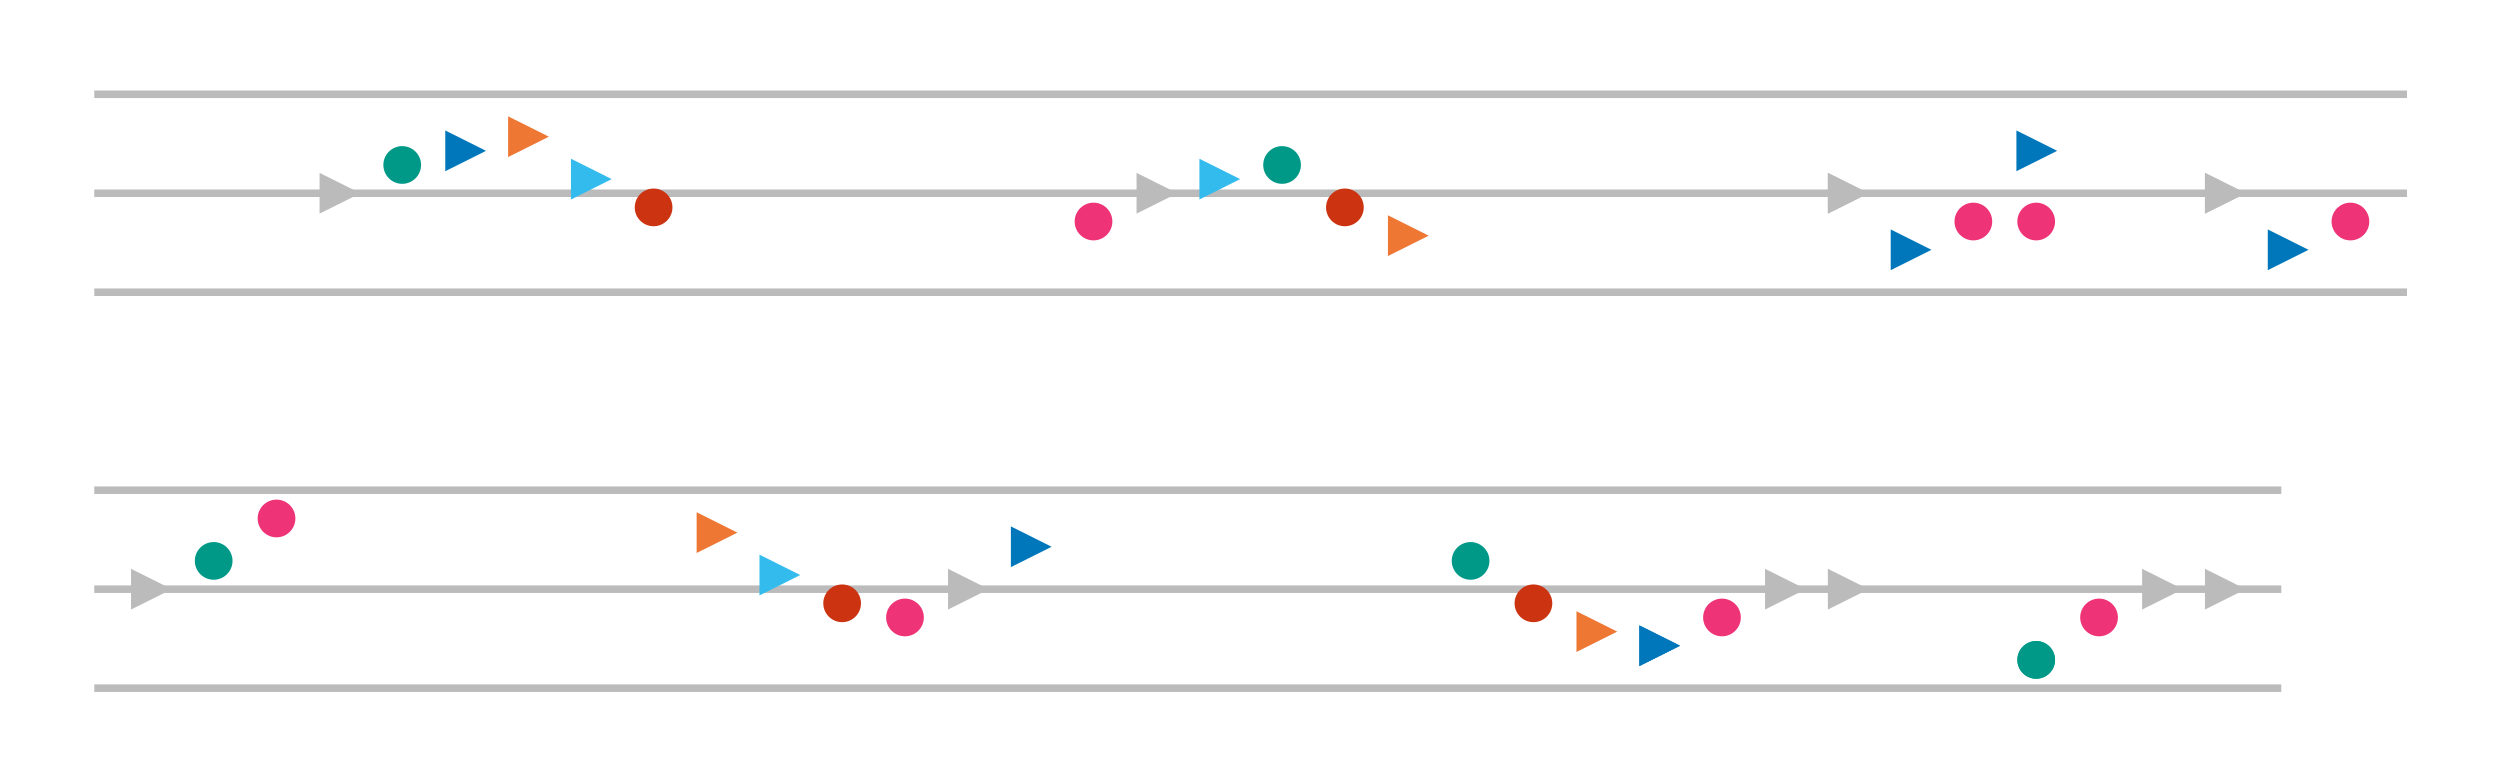 <svg baseProfile="full" height="415" version="1.1" width="1326" xmlns="http://www.w3.org/2000/svg" xmlns:ev="http://www.w3.org/2001/xml-events" xmlns:xlink="http://www.w3.org/1999/xlink"><defs /><line stroke="#BBBBBB" stroke-opacity="1.0" stroke-width="4" transform="translate(50,50)" x1="0" x2="1226.667" y1="52.5" y2="52.5" /><line stroke="#BBBBBB" stroke-opacity="1.0" stroke-width="4" transform="translate(50,50)" x1="0" x2="1226.667" y1="0.0" y2="0.0" /><line stroke="#BBBBBB" stroke-opacity="1.0" stroke-width="4" transform="translate(50,50)" x1="0" x2="1226.667" y1="105.0" y2="105.0" /><polygon fill="#BBBBBB" points="120.0,42.5 120.0,62.5 140.0,52.5" stroke="#BBBBBB" transform="translate(50,50)" /><circle cx="163.333" cy="37.5" fill="#009988" r="10" transform="translate(50,50)" /><polygon fill="#0077BB" points="186.667,20.0 186.667,40.0 206.667,30.0" stroke="#0077BB" transform="translate(50,50)" /><polygon fill="#EE7733" points="220.0,12.5 220.0,32.5 240.0,22.5" stroke="#EE7733" transform="translate(50,50)" /><polygon fill="#33BBEE" points="253.333,35.0 253.333,55.0 273.333,45.0" stroke="#33BBEE" transform="translate(50,50)" /><circle cx="296.667" cy="60.0" fill="#CC3311" r="10" transform="translate(50,50)" /><circle cx="530.0" cy="67.5" fill="#EE3377" r="10" transform="translate(50,50)" /><polygon fill="#BBBBBB" points="553.333,42.5 553.333,62.5 573.333,52.5" stroke="#BBBBBB" transform="translate(50,50)" /><polygon fill="#33BBEE" points="586.667,35.0 586.667,55.0 606.667,45.0" stroke="#33BBEE" transform="translate(50,50)" /><circle cx="630.0" cy="37.5" fill="#009988" r="10" transform="translate(50,50)" /><circle cx="663.333" cy="60.0" fill="#CC3311" r="10" transform="translate(50,50)" /><polygon fill="#EE7733" points="686.667,65.0 686.667,85.0 706.667,75.0" stroke="#EE7733" transform="translate(50,50)" /><polygon fill="#BBBBBB" points="920.0,42.5 920.0,62.5 940.0,52.5" stroke="#BBBBBB" transform="translate(50,50)" /><polygon fill="#BBBBBB" points="920.0,42.5 920.0,62.5 940.0,52.5" stroke="#BBBBBB" transform="translate(50,50)" /><polygon fill="#0077BB" points="953.333,72.5 953.333,92.5 973.333,82.5" stroke="#0077BB" transform="translate(50,50)" /><circle cx="996.667" cy="67.5" fill="#EE3377" r="10" transform="translate(50,50)" /><polygon fill="#0077BB" points="1020.0,20.0 1020.0,40.0 1040.0,30.0" stroke="#0077BB" transform="translate(50,50)" /><circle cx="1030.0" cy="67.5" fill="#EE3377" r="10" transform="translate(50,50)" /><polygon fill="#BBBBBB" points="1120.0,42.5 1120.0,62.5 1140.0,52.5" stroke="#BBBBBB" transform="translate(50,50)" /><polygon fill="#BBBBBB" points="1120.0,42.5 1120.0,62.5 1140.0,52.5" stroke="#BBBBBB" transform="translate(50,50)" /><polygon fill="#0077BB" points="1153.333,72.5 1153.333,92.5 1173.333,82.5" stroke="#0077BB" transform="translate(50,50)" /><circle cx="1196.667" cy="67.5" fill="#EE3377" r="10" transform="translate(50,50)" /><line stroke="#BBBBBB" stroke-opacity="1.0" stroke-width="4" transform="translate(50,50)" x1="0" x2="1160.0" y1="262.5" y2="262.5" /><line stroke="#BBBBBB" stroke-opacity="1.0" stroke-width="4" transform="translate(50,50)" x1="0" x2="1160.0" y1="210.0" y2="210.0" /><line stroke="#BBBBBB" stroke-opacity="1.0" stroke-width="4" transform="translate(50,50)" x1="0" x2="1160.0" y1="315.0" y2="315.0" /><polygon fill="#BBBBBB" points="20.0,252.5 20.0,272.5 40.0,262.5" stroke="#BBBBBB" transform="translate(50,50)" /><circle cx="63.333" cy="247.5" fill="#009988" r="10" transform="translate(50,50)" /><circle cx="96.667" cy="225.0" fill="#EE3377" r="10" transform="translate(50,50)" /><polygon fill="#EE7733" points="320.0,222.5 320.0,242.5 340.0,232.5" stroke="#EE7733" transform="translate(50,50)" /><polygon fill="#33BBEE" points="353.333,245.0 353.333,265.0 373.333,255.0" stroke="#33BBEE" transform="translate(50,50)" /><circle cx="396.667" cy="270.0" fill="#CC3311" r="10" transform="translate(50,50)" /><circle cx="430.0" cy="277.5" fill="#EE3377" r="10" transform="translate(50,50)" /><polygon fill="#BBBBBB" points="453.333,252.5 453.333,272.5 473.333,262.5" stroke="#BBBBBB" transform="translate(50,50)" /><polygon fill="#0077BB" points="486.667,230.0 486.667,250.0 506.667,240.0" stroke="#0077BB" transform="translate(50,50)" /><circle cx="730.0" cy="247.5" fill="#009988" r="10" transform="translate(50,50)" /><circle cx="763.333" cy="270.0" fill="#CC3311" r="10" transform="translate(50,50)" /><polygon fill="#EE7733" points="786.667,275.0 786.667,295.0 806.667,285.0" stroke="#EE7733" transform="translate(50,50)" /><polygon fill="#0077BB" points="820.0,282.5 820.0,302.5 840.0,292.5" stroke="#0077BB" transform="translate(50,50)" /><polygon fill="#0077BB" points="820.0,282.5 820.0,302.5 840.0,292.5" stroke="#0077BB" transform="translate(50,50)" /><circle cx="863.333" cy="277.5" fill="#EE3377" r="10" transform="translate(50,50)" /><polygon fill="#BBBBBB" points="886.667,252.5 886.667,272.5 906.667,262.5" stroke="#BBBBBB" transform="translate(50,50)" /><polygon fill="#BBBBBB" points="920.0,252.5 920.0,272.5 940.0,262.5" stroke="#BBBBBB" transform="translate(50,50)" /><circle cx="1030.0" cy="300.0" fill="#009988" r="10" transform="translate(50,50)" /><circle cx="1030.0" cy="300.0" fill="#009988" r="10" transform="translate(50,50)" /><circle cx="1063.333" cy="277.5" fill="#EE3377" r="10" transform="translate(50,50)" /><polygon fill="#BBBBBB" points="1086.667,252.5 1086.667,272.5 1106.667,262.5" stroke="#BBBBBB" transform="translate(50,50)" /><polygon fill="#BBBBBB" points="1120.0,252.5 1120.0,272.5 1140.0,262.5" stroke="#BBBBBB" transform="translate(50,50)" /></svg>
